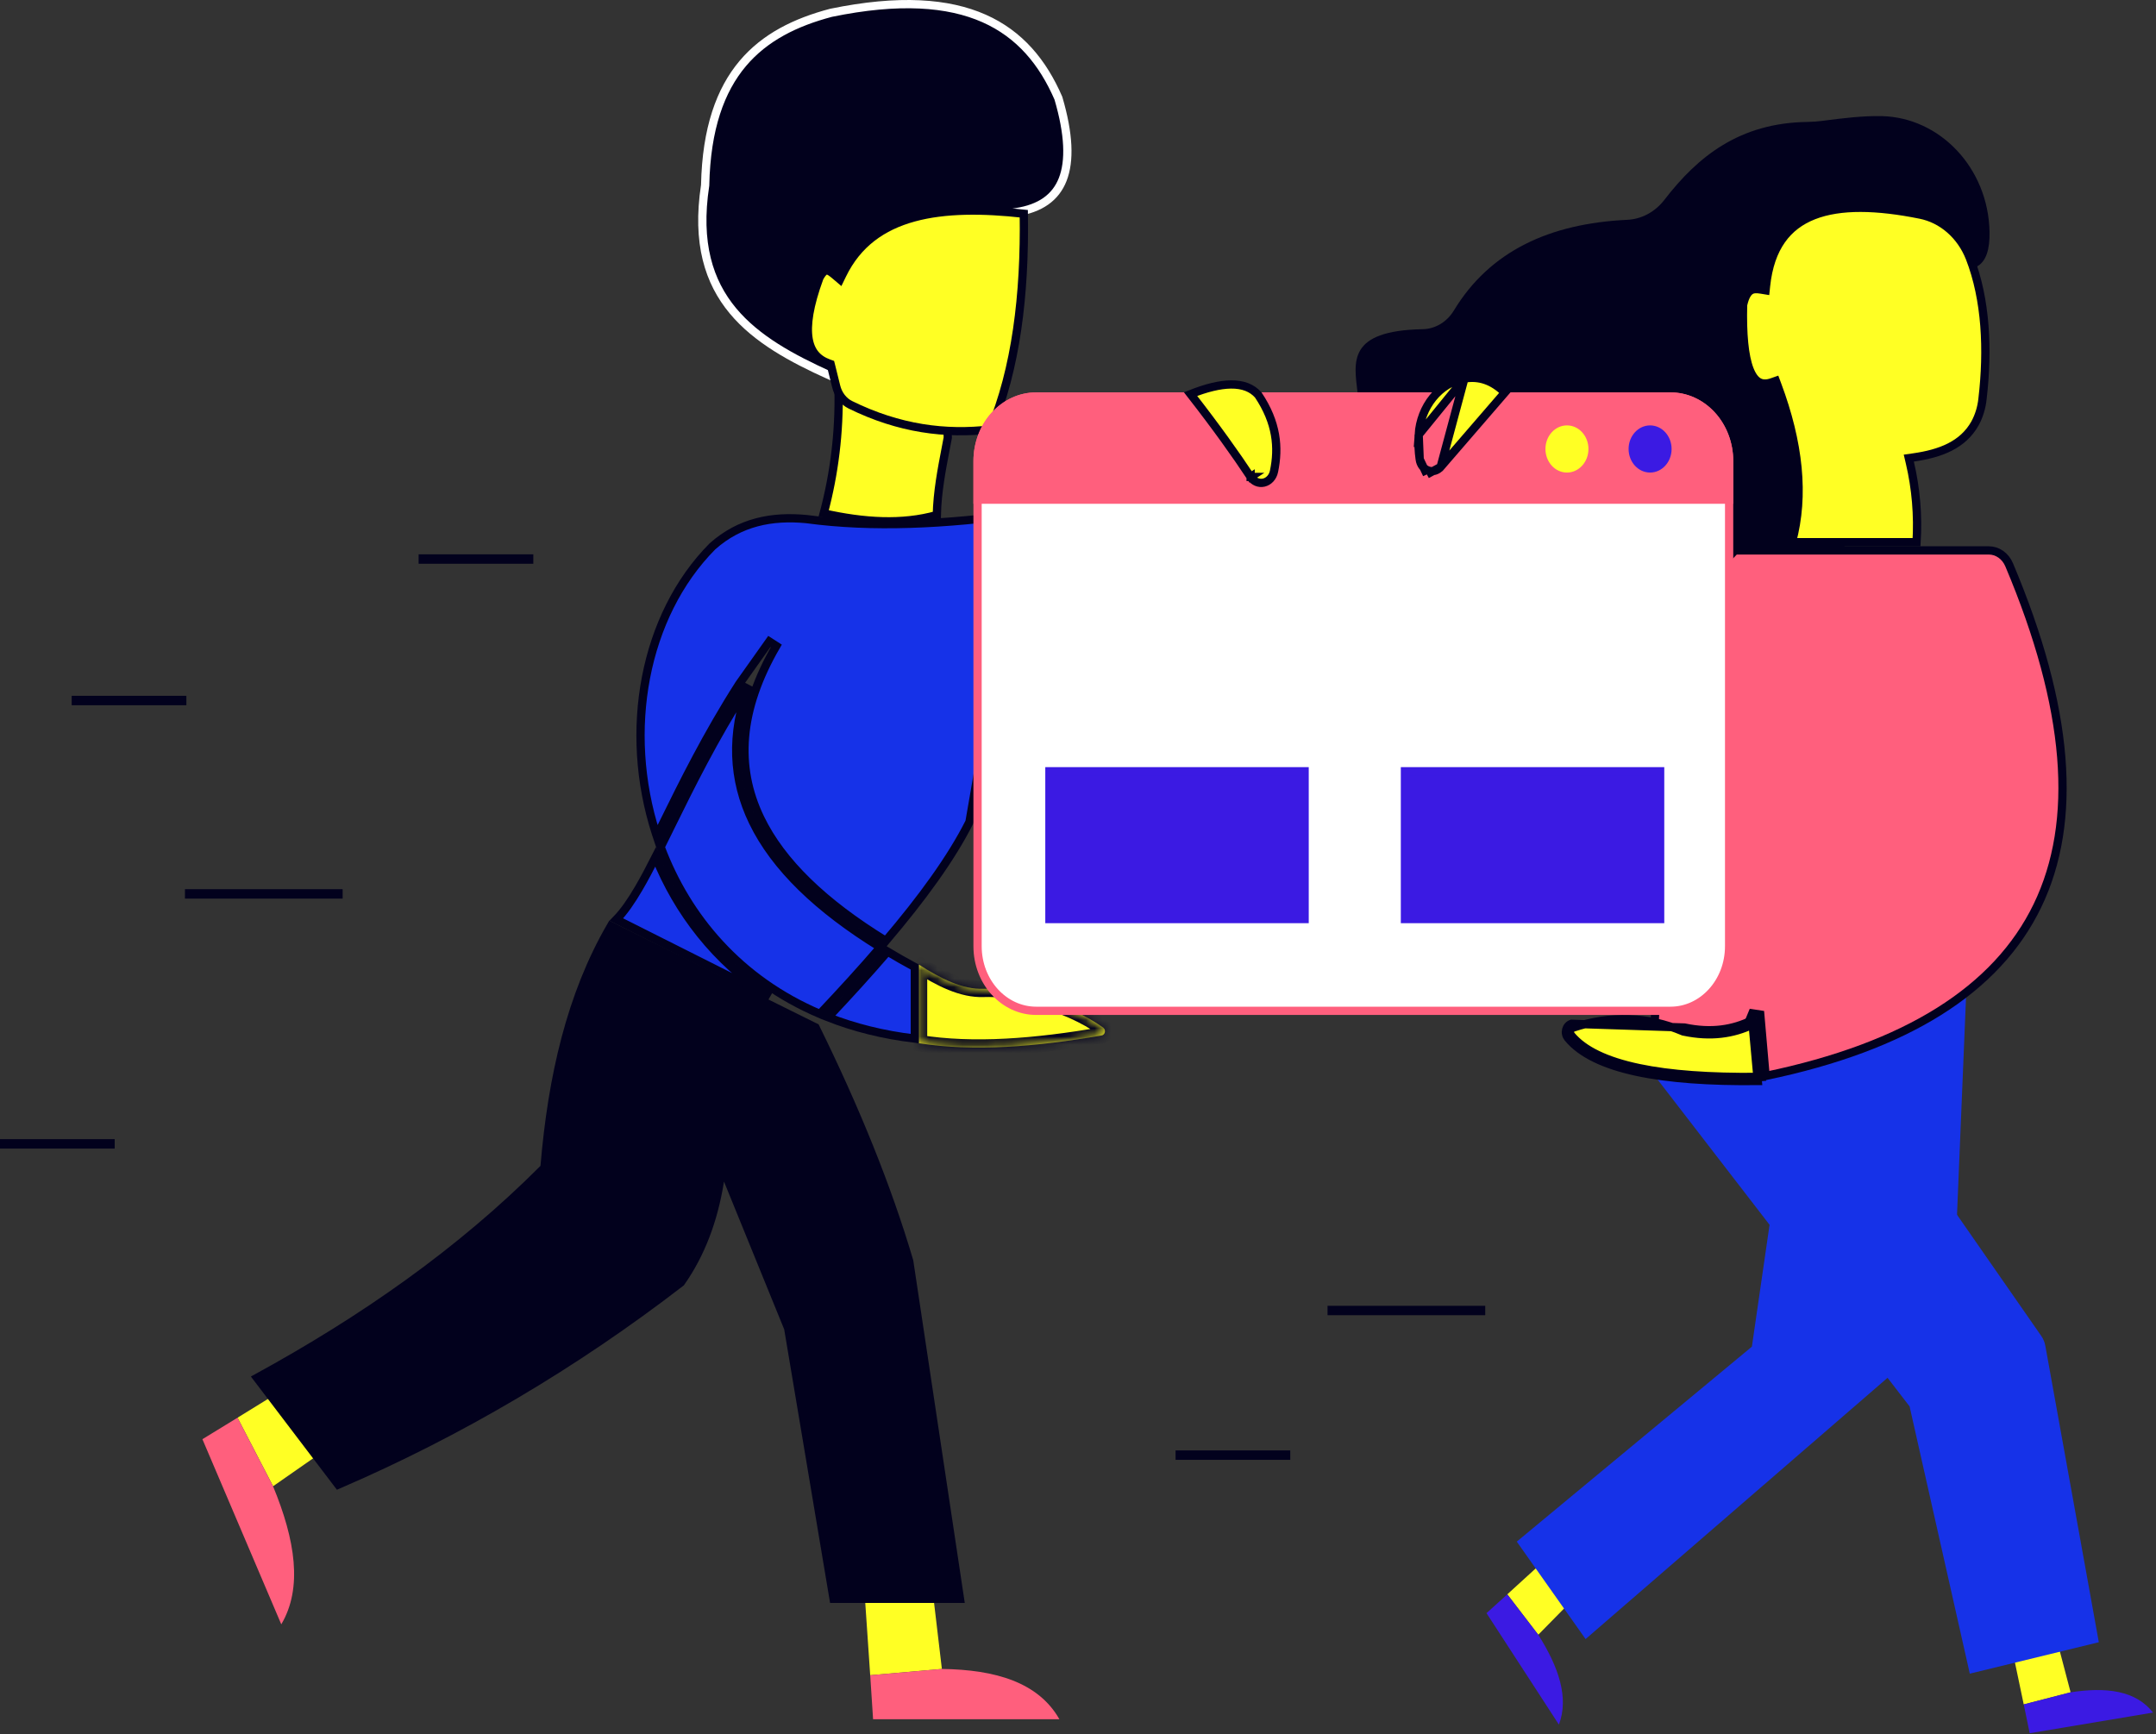 <svg width="261" height="210" viewBox="0 0 261 210" fill="none" xmlns="http://www.w3.org/2000/svg">
<rect x="0" y="0" width="261" height="210" fill="#333333" stroke="none"/>
<path d="M186.59 189.279L182.469 193.038L186.218 197.932L189.825 194.262L186.59 189.279Z" fill="#FFFF24"/>
<path d="M243.786 200.635L244.987 206.365L250.662 204.899L249.3 199.712L243.786 200.635Z" fill="#FFFF24"/>
<path d="M104.747 194.077L105.345 202.833L114.022 202.072L113.077 194.077H104.747Z" fill="#FFFF24"/>
<path d="M35.733 167.348L28.754 171.651L33.059 179.95L39.263 175.625L35.733 167.348Z" fill="#FFFF24"/>
<path d="M200.241 130.163L231.17 170.283L238.459 202.642L254.078 198.836L247.602 162.944C247.524 162.513 247.357 162.107 247.114 161.758L226.311 131.833L221.104 123.456L200.241 130.163Z" fill="#1632E8"/>
<path d="M238.112 118.128L236.376 160.006L191.947 198.455L183.617 186.655L212.079 163.051L216.938 129.549L238.112 118.128Z" fill="#1632E8"/>
<path d="M239.36 32.244C240.432 31.648 240.891 30.201 240.848 28.056C240.689 20.326 234.838 14.213 227.789 14.059C225.466 14.011 223.087 14.314 220.708 14.618C220.078 14.703 219.445 14.751 218.81 14.763C210.584 14.873 205.533 18.939 201.466 24.222C200.907 24.94 200.219 25.524 199.444 25.936C198.669 26.348 197.825 26.58 196.965 26.616C187.599 27.065 180.362 30.391 175.999 37.599C175.585 38.281 175.027 38.843 174.371 39.237C173.715 39.63 172.982 39.843 172.234 39.857C163.047 40.031 163.925 43.855 164.337 47.504L192.127 74.914L220.59 71.869L239.36 32.244Z" fill="#02011D"/>
<path d="M93.195 120.677L74.614 111.335C75.542 110.379 76.429 109.087 77.329 107.548C77.988 106.422 78.662 105.147 79.369 103.753C82.04 110.398 86.622 116.415 93.195 120.677ZM100.248 123.17C102.785 120.479 105.208 117.819 107.443 115.215C108.502 115.849 109.603 116.476 110.746 117.095V125.753C106.902 125.296 103.405 124.409 100.248 123.17ZM99.256 122.765C89.521 118.624 83.163 111.066 79.974 102.549C80.226 102.042 80.484 101.522 80.746 100.989C80.888 100.701 81.032 100.408 81.178 100.112C83.558 95.277 86.412 89.478 90.312 83.38L90.612 82.957C88.438 88.876 88.668 94.379 91.141 99.501C93.812 105.035 99.071 110.062 106.576 114.689C104.311 117.323 101.846 120.023 99.256 122.765ZM117.361 99.523C115.134 103.952 111.576 108.807 107.234 113.92C99.746 109.325 94.614 104.396 92.041 99.066C89.027 92.822 89.486 85.939 93.973 78.212L93.133 77.672L89.489 82.811L89.482 82.821L89.476 82.831C85.542 88.982 82.664 94.83 80.284 99.664C80.137 99.962 79.992 100.257 79.849 100.547C79.735 100.779 79.622 101.008 79.51 101.235C79.472 101.121 79.434 101.007 79.397 100.893C75.41 88.526 77.911 74.556 86.252 66.146C89.558 63.208 93.424 62.443 97.652 62.852C105.546 63.924 114.398 63.511 123.831 62.186L117.361 99.523Z" fill="#1632E8" stroke="#02011D"/>
<mask id="path-9-inside-1" fill="white">
<path d="M111.246 116.797V126.313C117.849 127.36 125.393 126.755 133.376 125.371C133.467 125.352 133.552 125.304 133.619 125.232C133.686 125.161 133.733 125.07 133.753 124.97C133.773 124.87 133.767 124.766 133.733 124.67C133.7 124.575 133.642 124.492 133.567 124.432C131.567 122.981 128.664 121.61 124.252 120.371C122.565 119.881 120.822 119.662 119.077 119.72C116.5 119.821 113.877 118.475 111.246 116.797Z"/>
</mask>
<path d="M111.246 116.797V126.313C117.849 127.36 125.393 126.755 133.376 125.371C133.467 125.352 133.552 125.304 133.619 125.232C133.686 125.161 133.733 125.07 133.753 124.97C133.773 124.87 133.767 124.766 133.733 124.67C133.7 124.575 133.642 124.492 133.567 124.432C131.567 122.981 128.664 121.61 124.252 120.371C122.565 119.881 120.822 119.662 119.077 119.72C116.5 119.821 113.877 118.475 111.246 116.797Z" fill="#FFFF24"/>
<path d="M111.246 116.797L111.783 115.953L110.246 114.972V116.797H111.246ZM111.246 126.313H110.246V127.167L111.089 127.301L111.246 126.313ZM133.376 125.371L133.547 126.356L133.563 126.353L133.578 126.35L133.376 125.371ZM133.567 124.432L134.188 123.648L134.171 123.635L134.154 123.622L133.567 124.432ZM124.252 120.371L123.973 121.331L123.982 121.333L124.252 120.371ZM119.077 119.72L119.044 118.72L119.038 118.72L119.077 119.72ZM110.246 116.797V126.313H112.246V116.797H110.246ZM111.089 127.301C117.853 128.373 125.523 127.747 133.547 126.356L133.205 124.385C125.262 125.762 117.845 126.347 111.402 125.325L111.089 127.301ZM133.578 126.35C133.88 126.287 134.146 126.132 134.347 125.918L132.891 124.547C132.958 124.475 133.054 124.416 133.173 124.391L133.578 126.35ZM134.347 125.918C134.547 125.706 134.677 125.444 134.733 125.169L132.773 124.771C132.788 124.696 132.825 124.617 132.891 124.547L134.347 125.918ZM134.733 125.169C134.789 124.895 134.771 124.609 134.678 124.343L132.788 124.997C132.763 124.923 132.758 124.845 132.773 124.771L134.733 125.169ZM134.678 124.343C134.586 124.077 134.42 123.832 134.188 123.648L132.946 125.216C132.865 125.151 132.814 125.072 132.788 124.997L134.678 124.343ZM134.154 123.622C132.026 122.079 129.003 120.666 124.522 119.408L123.982 121.333C128.326 122.553 131.107 123.884 132.98 125.241L134.154 123.622ZM124.531 119.41C122.743 118.892 120.895 118.659 119.044 118.72L119.11 120.719C120.749 120.665 122.387 120.871 123.973 121.331L124.531 119.41ZM119.038 118.72C116.802 118.808 114.417 117.633 111.783 115.953L110.708 117.64C113.338 119.317 116.197 120.834 119.117 120.719L119.038 118.72Z" fill="#02011D" mask="url(#path-9-inside-1)"/>
<path d="M31.121 166.826C43.92 159.82 55.698 151.633 65.784 141.512L65.913 141.383L65.928 141.201C66.83 130.401 69.11 120.474 73.955 112.12L98.724 124.401C103.605 134.33 107.434 143.782 110.065 152.69L116.212 193.577H100.91L95.426 160.874L95.417 160.819L95.396 160.768L88.107 142.875L87.43 141.213L87.15 142.985C86.39 147.79 84.81 151.883 82.419 155.279C69.532 165.222 55.609 173.441 40.947 179.76L31.121 166.826Z" fill="#02011D" stroke="#02011D"/>
<path d="M113.409 62.358C109.2 63.545 104.583 63.242 99.716 62.157C101.008 57.337 101.614 52.329 101.515 47.307L114.413 43.416L114.736 52.991C114.658 53.411 114.575 53.841 114.491 54.278C114.004 56.804 113.468 59.588 113.409 62.358Z" fill="#FFFF24" stroke="#02011D"/>
<path d="M122.973 25.695L122.827 25.718L122.717 25.815L100.445 45.462C95.82 43.373 91.578 41.067 88.717 37.625C85.82 34.14 84.297 29.436 85.36 22.459L85.365 22.427L85.365 22.395C85.513 15.523 87.224 10.888 89.912 7.693C92.601 4.498 96.317 2.682 100.6 1.551C108.841 -0.148 114.789 0.309 119.128 2.232C123.448 4.147 126.245 7.546 128.129 11.895C129.406 16.248 129.525 19.489 128.649 21.728C127.792 23.919 125.938 25.249 122.973 25.695Z" fill="#02011D" stroke="white"/>
<path d="M105.346 202.832L105.693 208.162H128.249C125.716 203.703 120.534 202.157 114.018 202.072L105.346 202.832Z" fill="#FF5F7D"/>
<path d="M182.469 193.039L179.953 195.316L188.716 208.81C189.949 205.564 188.705 201.862 186.218 197.932L182.469 193.039Z" fill="#3B1AE3"/>
<path d="M244.988 206.365L245.709 209.855L260.64 207.354C258.554 204.684 254.98 204.234 250.662 204.901L244.988 206.365Z" fill="#3B1AE3"/>
<path d="M28.754 171.651L24.504 174.254L34.051 196.669C36.661 192.264 35.745 186.459 33.055 179.95L28.754 171.651Z" fill="#FF5F7D"/>
<path d="M41.479 107.659H22.388V108.8H41.479V107.659Z" fill="#02011D"/>
<path d="M246.63 109.694C241.715 119.832 230.816 126.726 213.74 130.274L213.093 122.839L212.133 122.691L210.557 126.497L200.275 124.385L203.018 73.986L210.037 66.642H240.765C241.272 66.642 241.773 66.801 242.208 67.106C242.644 67.411 242.998 67.851 243.221 68.379C250.53 85.697 251.602 99.437 246.63 109.694Z" fill="#FF5F7D" stroke="#02011D"/>
<path d="M212.747 130.389L212.793 130.888C201.15 131.014 192.982 129.52 189.81 125.666C189.702 125.534 189.625 125.375 189.588 125.202C189.55 125.03 189.554 124.85 189.597 124.679C189.641 124.508 189.723 124.352 189.837 124.226C189.95 124.1 190.091 124.007 190.246 123.957L203.922 124.409C207.186 125.1 209.838 124.653 212.12 123.519L212.169 124.051M212.747 130.389C212.914 130.387 213.081 130.385 213.249 130.383L212.649 123.809C212.49 123.893 212.33 123.974 212.169 124.051M212.747 130.389L212.169 124.051M212.747 130.389C207.044 130.449 202.205 130.117 198.396 129.316C194.452 128.486 191.696 127.17 190.196 125.348L190.196 125.348L190.195 125.346C190.14 125.279 190.097 125.194 190.076 125.097C190.055 125 190.057 124.898 190.082 124.803C190.106 124.707 190.151 124.624 190.209 124.56C190.266 124.497 190.333 124.455 190.4 124.433L190.4 124.433L190.404 124.432C195.033 122.898 199.465 123.06 203.727 124.869L203.772 124.888L203.819 124.898C207.111 125.595 209.826 125.172 212.169 124.051" fill="#FFFF24" stroke="#02011D"/>
<path d="M179.799 158.102H160.708V159.243H179.799V158.102Z" fill="#02011D"/>
<path d="M64.562 67.115H50.677V68.256H64.562V67.115Z" fill="#02011D"/>
<path d="M156.197 175.613H142.312V176.754H156.197V175.613Z" fill="#02011D"/>
<path d="M13.885 137.924H0V139.065H13.885V137.924Z" fill="#02011D"/>
<path d="M22.563 84.247H8.678V85.388H22.563V84.247Z" fill="#02011D"/>
<path d="M101.225 46.783L101.225 46.781L100.619 44.338L100.554 44.08L100.304 43.989C99.638 43.746 99.106 43.396 98.707 42.923C98.308 42.452 98.022 41.833 97.886 41.022C97.612 39.386 97.958 37.002 99.201 33.624C99.663 32.769 99.981 32.727 100.125 32.741C100.239 32.752 100.386 32.808 100.579 32.934C100.772 33.059 100.97 33.225 101.196 33.418L101.688 33.838L101.97 33.257C103.796 29.5 106.801 27.375 110.642 26.328C114.398 25.304 118.945 25.316 123.938 25.876C124.087 35.76 122.98 44.645 119.917 51.997C114.476 52.625 108.861 51.925 102.933 49.005C102.524 48.801 102.156 48.498 101.86 48.114C101.563 47.73 101.346 47.276 101.225 46.783Z" fill="#FFFF24" stroke="#02011D"/>
<path d="M125.433 48.01H202.231C206.105 48.01 209.323 51.469 209.323 55.836V114.561C209.323 118.928 206.105 122.387 202.231 122.387H125.433C121.559 122.387 118.341 118.928 118.341 114.561V55.836C118.341 51.469 121.559 48.01 125.433 48.01Z" fill="white" stroke="#FF5F7D"/>
<path d="M117.841 60.996H209.823V55.823C209.823 54.731 209.627 53.65 209.245 52.641C208.864 51.632 208.306 50.715 207.601 49.943C206.897 49.171 206.061 48.559 205.141 48.141C204.221 47.724 203.235 47.509 202.239 47.51H125.422C123.411 47.51 121.483 48.386 120.062 49.945C118.64 51.504 117.841 53.618 117.841 55.823V60.996Z" fill="#FF5F7D"/>
<path d="M189.691 57.216C191.129 57.216 192.294 55.938 192.294 54.361C192.294 52.784 191.129 51.506 189.691 51.506C188.253 51.506 187.088 52.784 187.088 54.361C187.088 55.938 188.253 57.216 189.691 57.216Z" fill="#FFFF24"/>
<path d="M199.757 57.216C201.195 57.216 202.36 55.938 202.36 54.361C202.36 52.784 201.195 51.506 199.757 51.506C198.319 51.506 197.154 52.784 197.154 54.361C197.154 55.938 198.319 57.216 199.757 57.216Z" fill="#3B1AE3"/>
<path d="M157.933 93.383H127.04V111.277H157.933V93.383Z" fill="#3B1AE3" stroke="#3B1AE3" stroke-miterlimit="10"/>
<path d="M200.972 93.383H170.08V111.277H200.972V93.383Z" fill="#3B1AE3" stroke="#3B1AE3" stroke-miterlimit="10"/>
<path d="M151.397 57.748C149.608 55.037 147.227 51.692 144.127 47.719C146.031 46.959 147.662 46.566 149.006 46.55C150.462 46.533 151.551 46.958 152.319 47.816C154.57 51.173 154.829 54.192 154.227 57.073L154.227 57.075C154.156 57.42 153.997 57.73 153.775 57.97C153.553 58.209 153.279 58.367 152.987 58.434C152.696 58.5 152.394 58.473 152.114 58.354C151.834 58.235 151.583 58.027 151.397 57.748ZM151.397 57.748C151.398 57.748 151.398 57.748 151.398 57.748L150.981 58.024L151.397 57.747C151.397 57.748 151.397 57.748 151.397 57.748Z" fill="#FFFF24" stroke="#02011D"/>
<path d="M215.151 46.573L214.979 46.114L214.516 46.277C213.813 46.524 213.3 46.473 212.903 46.245C212.487 46.007 212.107 45.523 211.796 44.715C211.173 43.099 210.926 40.447 211.015 36.916C211.263 35.804 211.617 35.358 211.925 35.17C212.244 34.975 212.647 34.971 213.214 35.064L213.737 35.15L213.792 34.623C214.039 32.266 214.693 30.443 215.667 29.059C216.638 27.678 217.947 26.706 219.553 26.077C222.791 24.809 227.231 24.936 232.449 25.986L232.451 25.986C233.761 26.245 234.997 26.856 236.046 27.771C237.096 28.685 237.927 29.874 238.461 31.234C240.42 36.264 240.691 42.382 239.999 48.271L239.999 48.271L239.998 48.279C239.892 49.337 239.581 50.355 239.088 51.266C237.621 53.872 234.926 54.92 231.615 55.389L231.074 55.466L231.199 55.999C231.94 59.147 232.215 62.405 232.014 65.648H216.927C218.464 59.993 217.779 53.6 215.151 46.573Z" fill="#FFFF24" stroke="#02011D"/>
<path d="M174.398 56.537L174.399 56.537L182.174 47.53C180.691 46.083 179.074 45.519 177.277 45.833L174.398 56.537ZM174.398 56.537C174.203 56.764 173.958 56.92 173.695 56.995C173.432 57.069 173.157 57.061 172.897 56.97L172.732 57.442M174.398 56.537L172.732 57.442M172.732 57.442L172.897 56.97C172.638 56.879 172.4 56.707 172.215 56.467C172.03 56.227 171.908 55.929 171.866 55.608L171.866 55.608M172.732 57.442L171.866 55.608M171.866 55.608L171.865 55.601M171.866 55.608L171.865 55.601M171.865 55.601C171.726 54.623 171.684 53.63 171.742 52.642M171.865 55.601L171.742 52.642M171.742 52.642C171.968 49.203 174.271 46.356 177.277 45.833L171.742 52.642Z" fill="#FFFF24" stroke="#02011D"/>
</svg>

